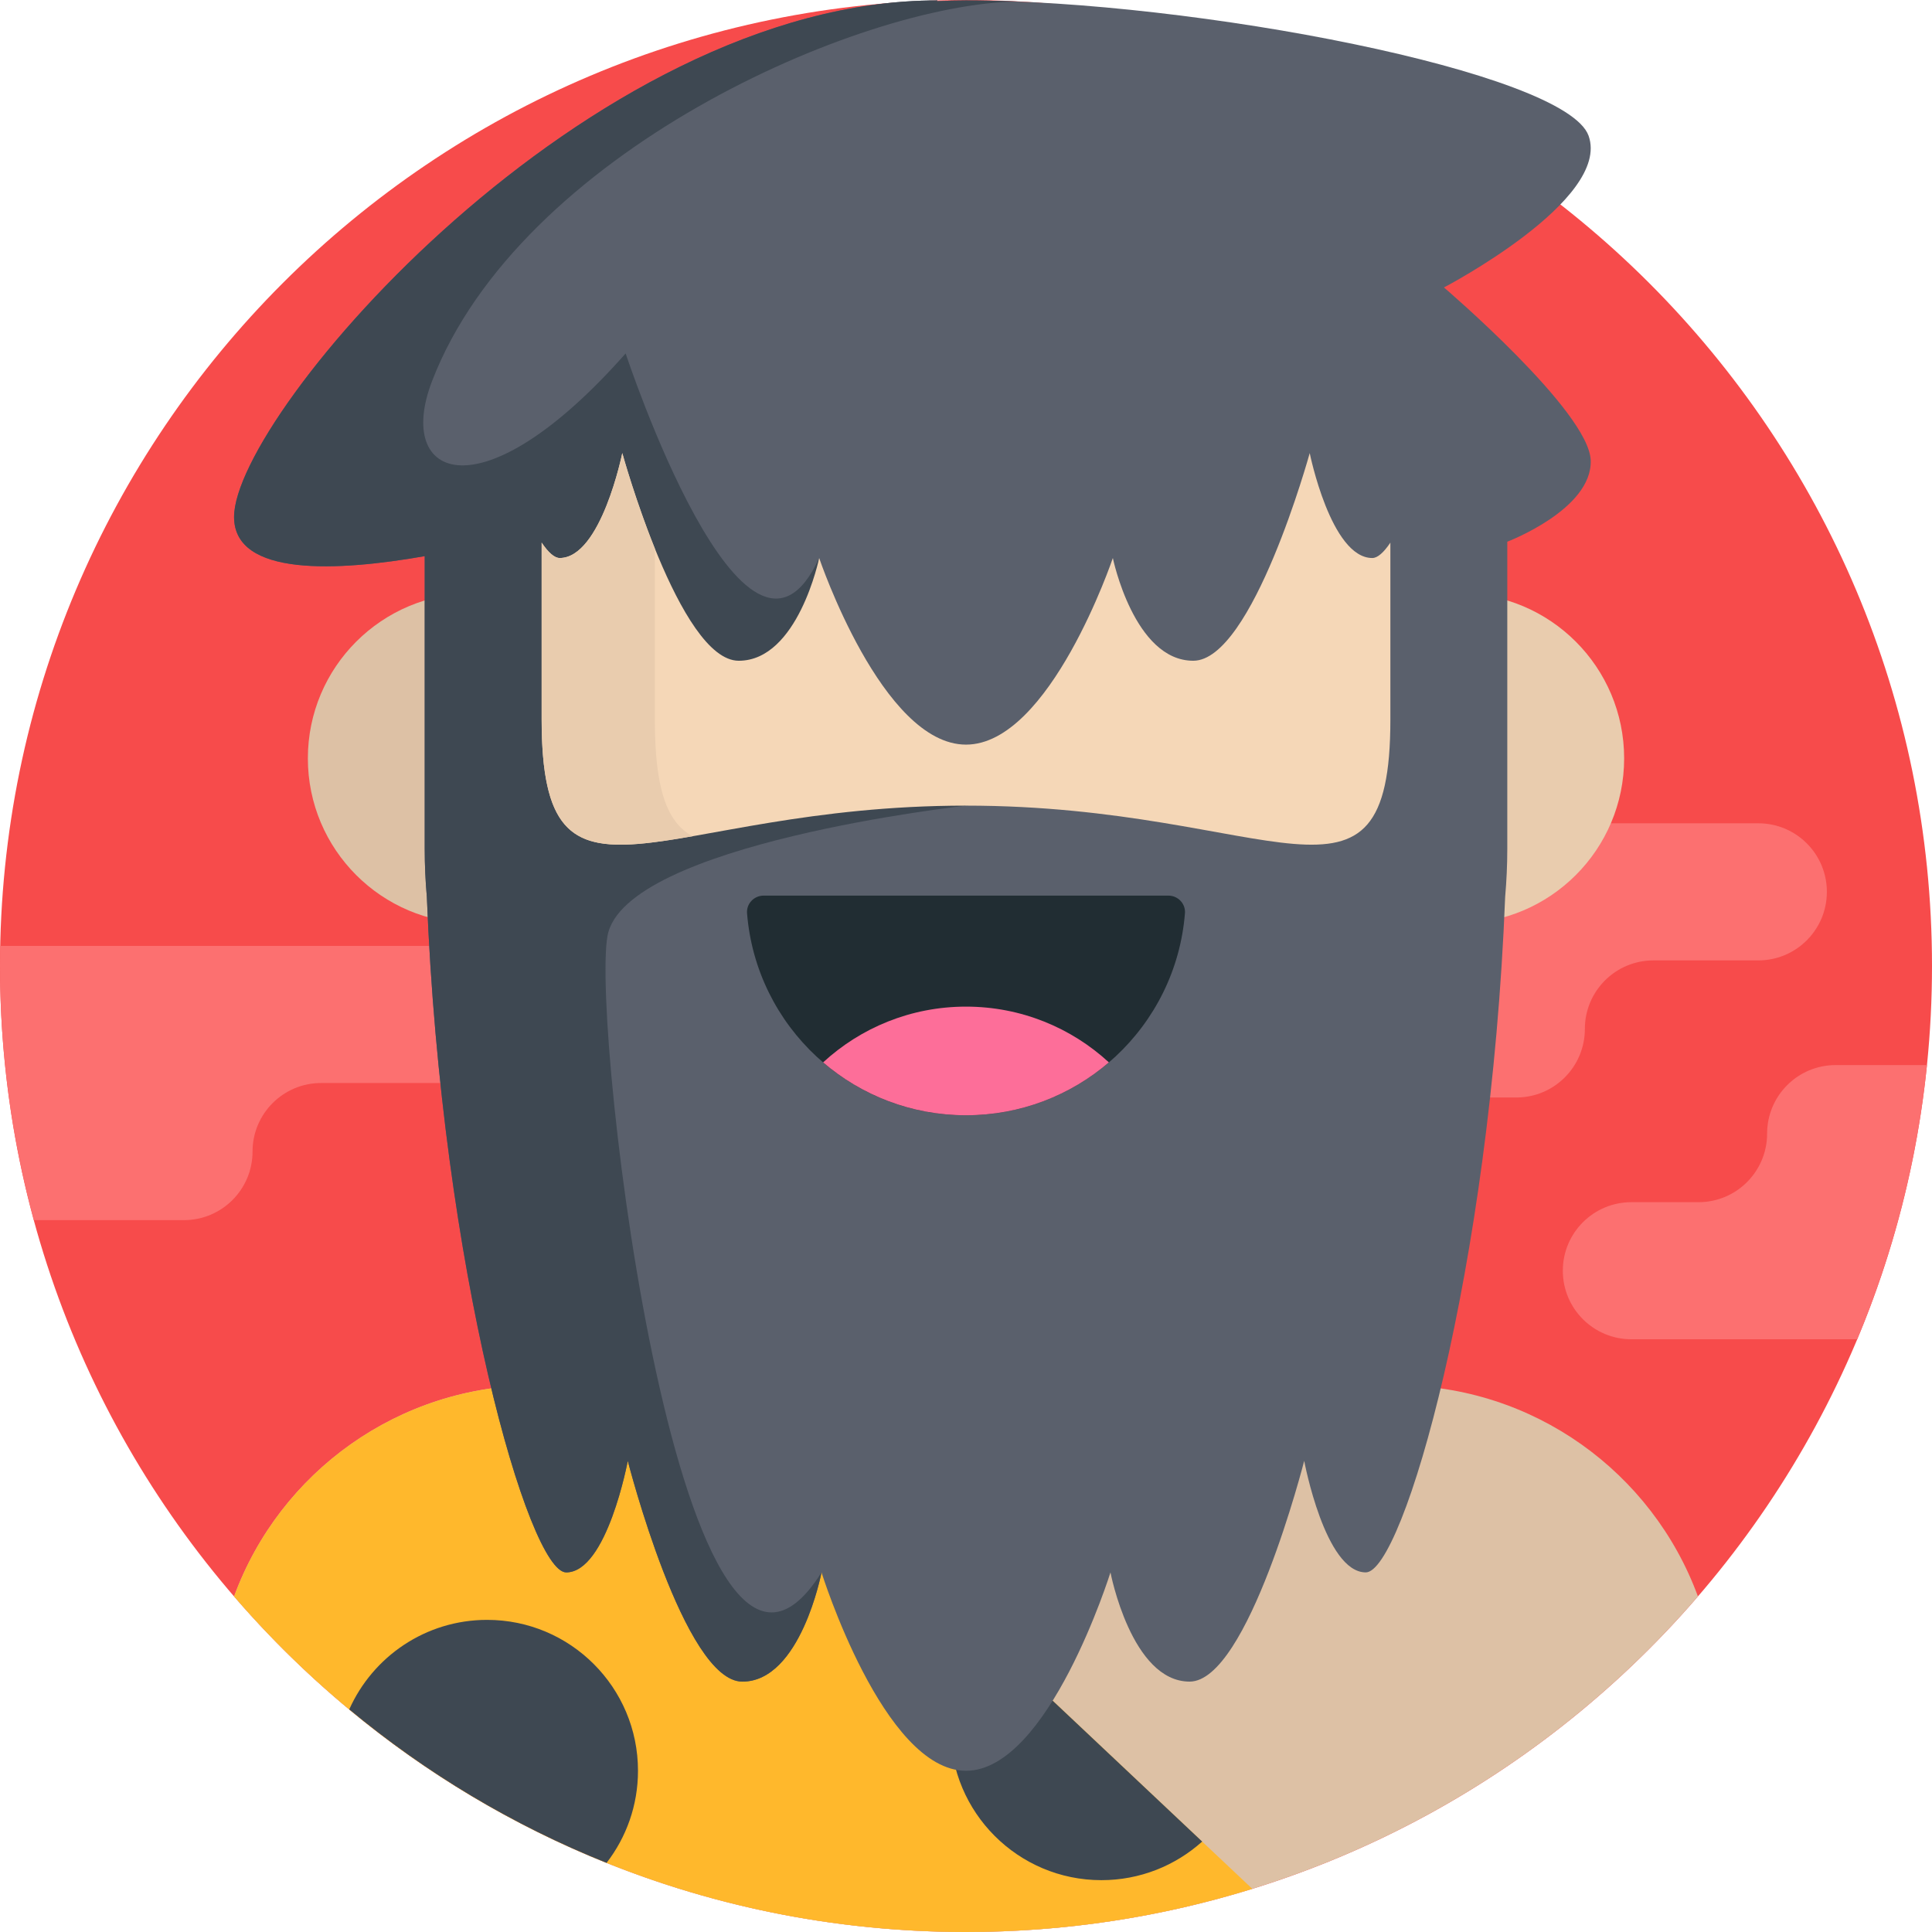 <svg height="512pt" viewBox="0 0 512 512" width="512pt" xmlns="http://www.w3.org/2000/svg"><path d="m512 256c0 141.387-114.613 256-256 256s-256-114.613-256-256 114.613-256 256-256 256 114.613 256 256zm0 0" fill="#f74b4b"/><g fill="#fc7070"><path d="m510.668 282.254h-24.203c-10.031 0-18.164 8.133-18.164 18.168 0 10.031-8.137 18.168-18.168 18.168h-17.801c-10.035 0-18.168 8.133-18.168 18.164 0 10.035 8.133 18.168 18.168 18.168h59.848c9.535-22.742 15.891-47.148 18.488-72.668zm0 0"/><path d="m156.742 250.68h-156.676c-.035 1.77-.066 3.543-.066 5.32 0 23.309 3.133 45.883 8.973 67.344h39.785c10.035 0 18.168-8.133 18.168-18.164 0-10.035 8.133-18.168 18.168-18.168h71.652c10.031 0 18.164-8.133 18.164-18.168 0-10.031-8.133-18.164-18.168-18.164zm0 0"/><path d="m298.137 236.348c0-10.035 8.133-18.168 18.168-18.168h149.668c10.031 0 18.168 8.133 18.168 18.168 0 10.031-8.137 18.168-18.168 18.168h-27.801c-10.035 0-18.168 8.133-18.168 18.164 0 10.035-8.133 18.168-18.168 18.168h-149.664c-10.035 0-18.168-8.133-18.168-18.168 0-10.031 8.133-18.164 18.168-18.164h27.801c10.031-.004 18.164-8.137 18.164-18.168zm0 0"/></g><path d="m449.969 423.066c-12.086-32.918-43.66-55.973-80.203-55.973h-227.531c-36.543 0-68.117 23.055-80.199 55.973 46.945 54.457 116.426 88.934 193.965 88.934s147.02-34.477 193.969-88.934zm0 0" fill="#ddc1a5"/><path d="m190.246 367.094h-48.012c-36.543 0-68.117 23.055-80.199 55.973 46.945 54.457 116.426 88.934 193.965 88.934 26.418 0 51.898-4.012 75.875-11.441zm0 0" fill="#ffb82c"/><path d="m260.594 433.387c-5.438 6.832-8.695 15.473-8.695 24.883 0 22.086 17.902 39.992 39.988 39.992 10.262 0 19.621-3.871 26.699-10.227zm0 0" fill="#3e4852"/><path d="m430.414 200.977c0 24.156-19.586 43.742-43.746 43.742-24.156 0-43.742-19.586-43.742-43.742 0-24.16 19.586-43.746 43.742-43.746 24.16 0 43.746 19.586 43.746 43.746zm0 0" fill="#e9ccae"/><path d="m169.074 200.977c0 24.156-19.586 43.742-43.742 43.742-24.16 0-43.746-19.586-43.746-43.742 0-24.16 19.586-43.746 43.746-43.746 24.156 0 43.742 19.586 43.742 43.746zm0 0" fill="#ddc1a5"/><path d="m382.66 76.18s44.34-23.18 38.34-40.18-105-35.887-165-35.887c-2.594 0-5.168.07-7.727.207l.156-.207c-92.43-.113-186.398 109.555-186.398 136.887 0 15.945 27.559 14.418 50.523 10.383v77.605c0 4.27.195 8.492.562 12.668 3.891 98.996 27.059 179.043 36.938 179.043 10.797 0 16.316-29.559 16.316-29.559s14.918 58.504 30.367 58.504 20.973-28.945 20.973-28.945 16.41 52.574 38.289 52.574 38.289-52.574 38.289-52.574 5.523 28.945 20.973 28.945 30.367-58.504 30.367-58.504 5.52 29.559 16.32 29.559c9.875 0 33.047-80.047 36.938-179.043.363-4.176.562-8.398.562-12.668v-81.43s22.551-8.559 22.109-21.559-38.898-45.82-38.898-45.82zm0 0" fill="#5a606c"/><path d="m269.578.402c-4.695-.188-9.242-.289-13.578-.289-2.594 0-5.168.07-7.727.207l.156-.207c-92.43-.113-186.398 109.555-186.398 136.887 0 15.945 27.559 14.418 50.523 10.383v77.605c0 4.27.195 8.492.562 12.668 3.891 98.996 27.059 179.043 36.938 179.043 10.797 0 16.316-29.559 16.316-29.559s14.918 58.504 30.367 58.504 20.973-28.945 20.973-28.945c-36.793 58.699-61.211-144.199-56.711-168.699s95-34.5 95-34.5l-42.5-21.5 3.586-44.121c-19.418 42.379-51.281-54.215-51.281-54.215-38.258 43.309-61.305 33.336-51.305 7.336 23.227-60.391 113.07-99.965 155.078-100.598zm0 0" fill="#3e4852"/><path d="m363.676 147.879c-10.977 0-16.586-27.805-16.586-27.805s-15.16 55.031-30.859 55.031c-15.703 0-21.316-27.227-21.316-27.227s-16.68 49.453-38.914 49.453-38.914-49.453-38.914-49.453-5.613 27.227-21.316 27.227-30.859-55.031-30.859-55.031-5.609 27.805-16.586 27.805c-1.371 0-2.996-1.414-4.785-4.078v46.863c0 57.488 30.891 22.836 112.461 22.836s112.461 34.652 112.461-22.836v-46.863c-1.789 2.664-3.414 4.078-4.785 4.078zm0 0" fill="#f5d7b7"/><path d="m173.539 190.664v-45.301c-5.234-12.977-8.629-25.289-8.629-25.289s-5.609 27.805-16.586 27.805c-1.371 0-2.996-1.414-4.785-4.078v46.863c0 35.492 11.785 35.859 39.992 30.949-6.867-3.73-9.992-12.688-9.992-30.949zm0 0" fill="#e9ccae"/><path d="m256 295.555c30.578 0 55.648-23.578 58.023-53.547.199-2.523-1.855-4.66-4.387-4.66h-107.273c-2.531 0-4.586 2.137-4.387 4.66 2.375 29.969 27.445 53.547 58.023 53.547zm0 0" fill="#212d33"/><path d="m293.867 281.543c-9.961-9.172-23.258-14.777-37.867-14.777s-27.906 5.605-37.867 14.777c10.18 8.73 23.402 14.012 37.867 14.012s27.688-5.277 37.867-14.012zm0 0" fill="#fd6e99"/><path d="m160.75 493.68c5.215-6.754 8.324-15.215 8.324-24.41 0-22.082-17.902-39.988-39.988-39.988-16.293 0-30.297 9.75-36.531 23.727 20.32 16.879 43.285 30.68 68.195 40.672zm0 0" fill="#3e4852"/></svg>